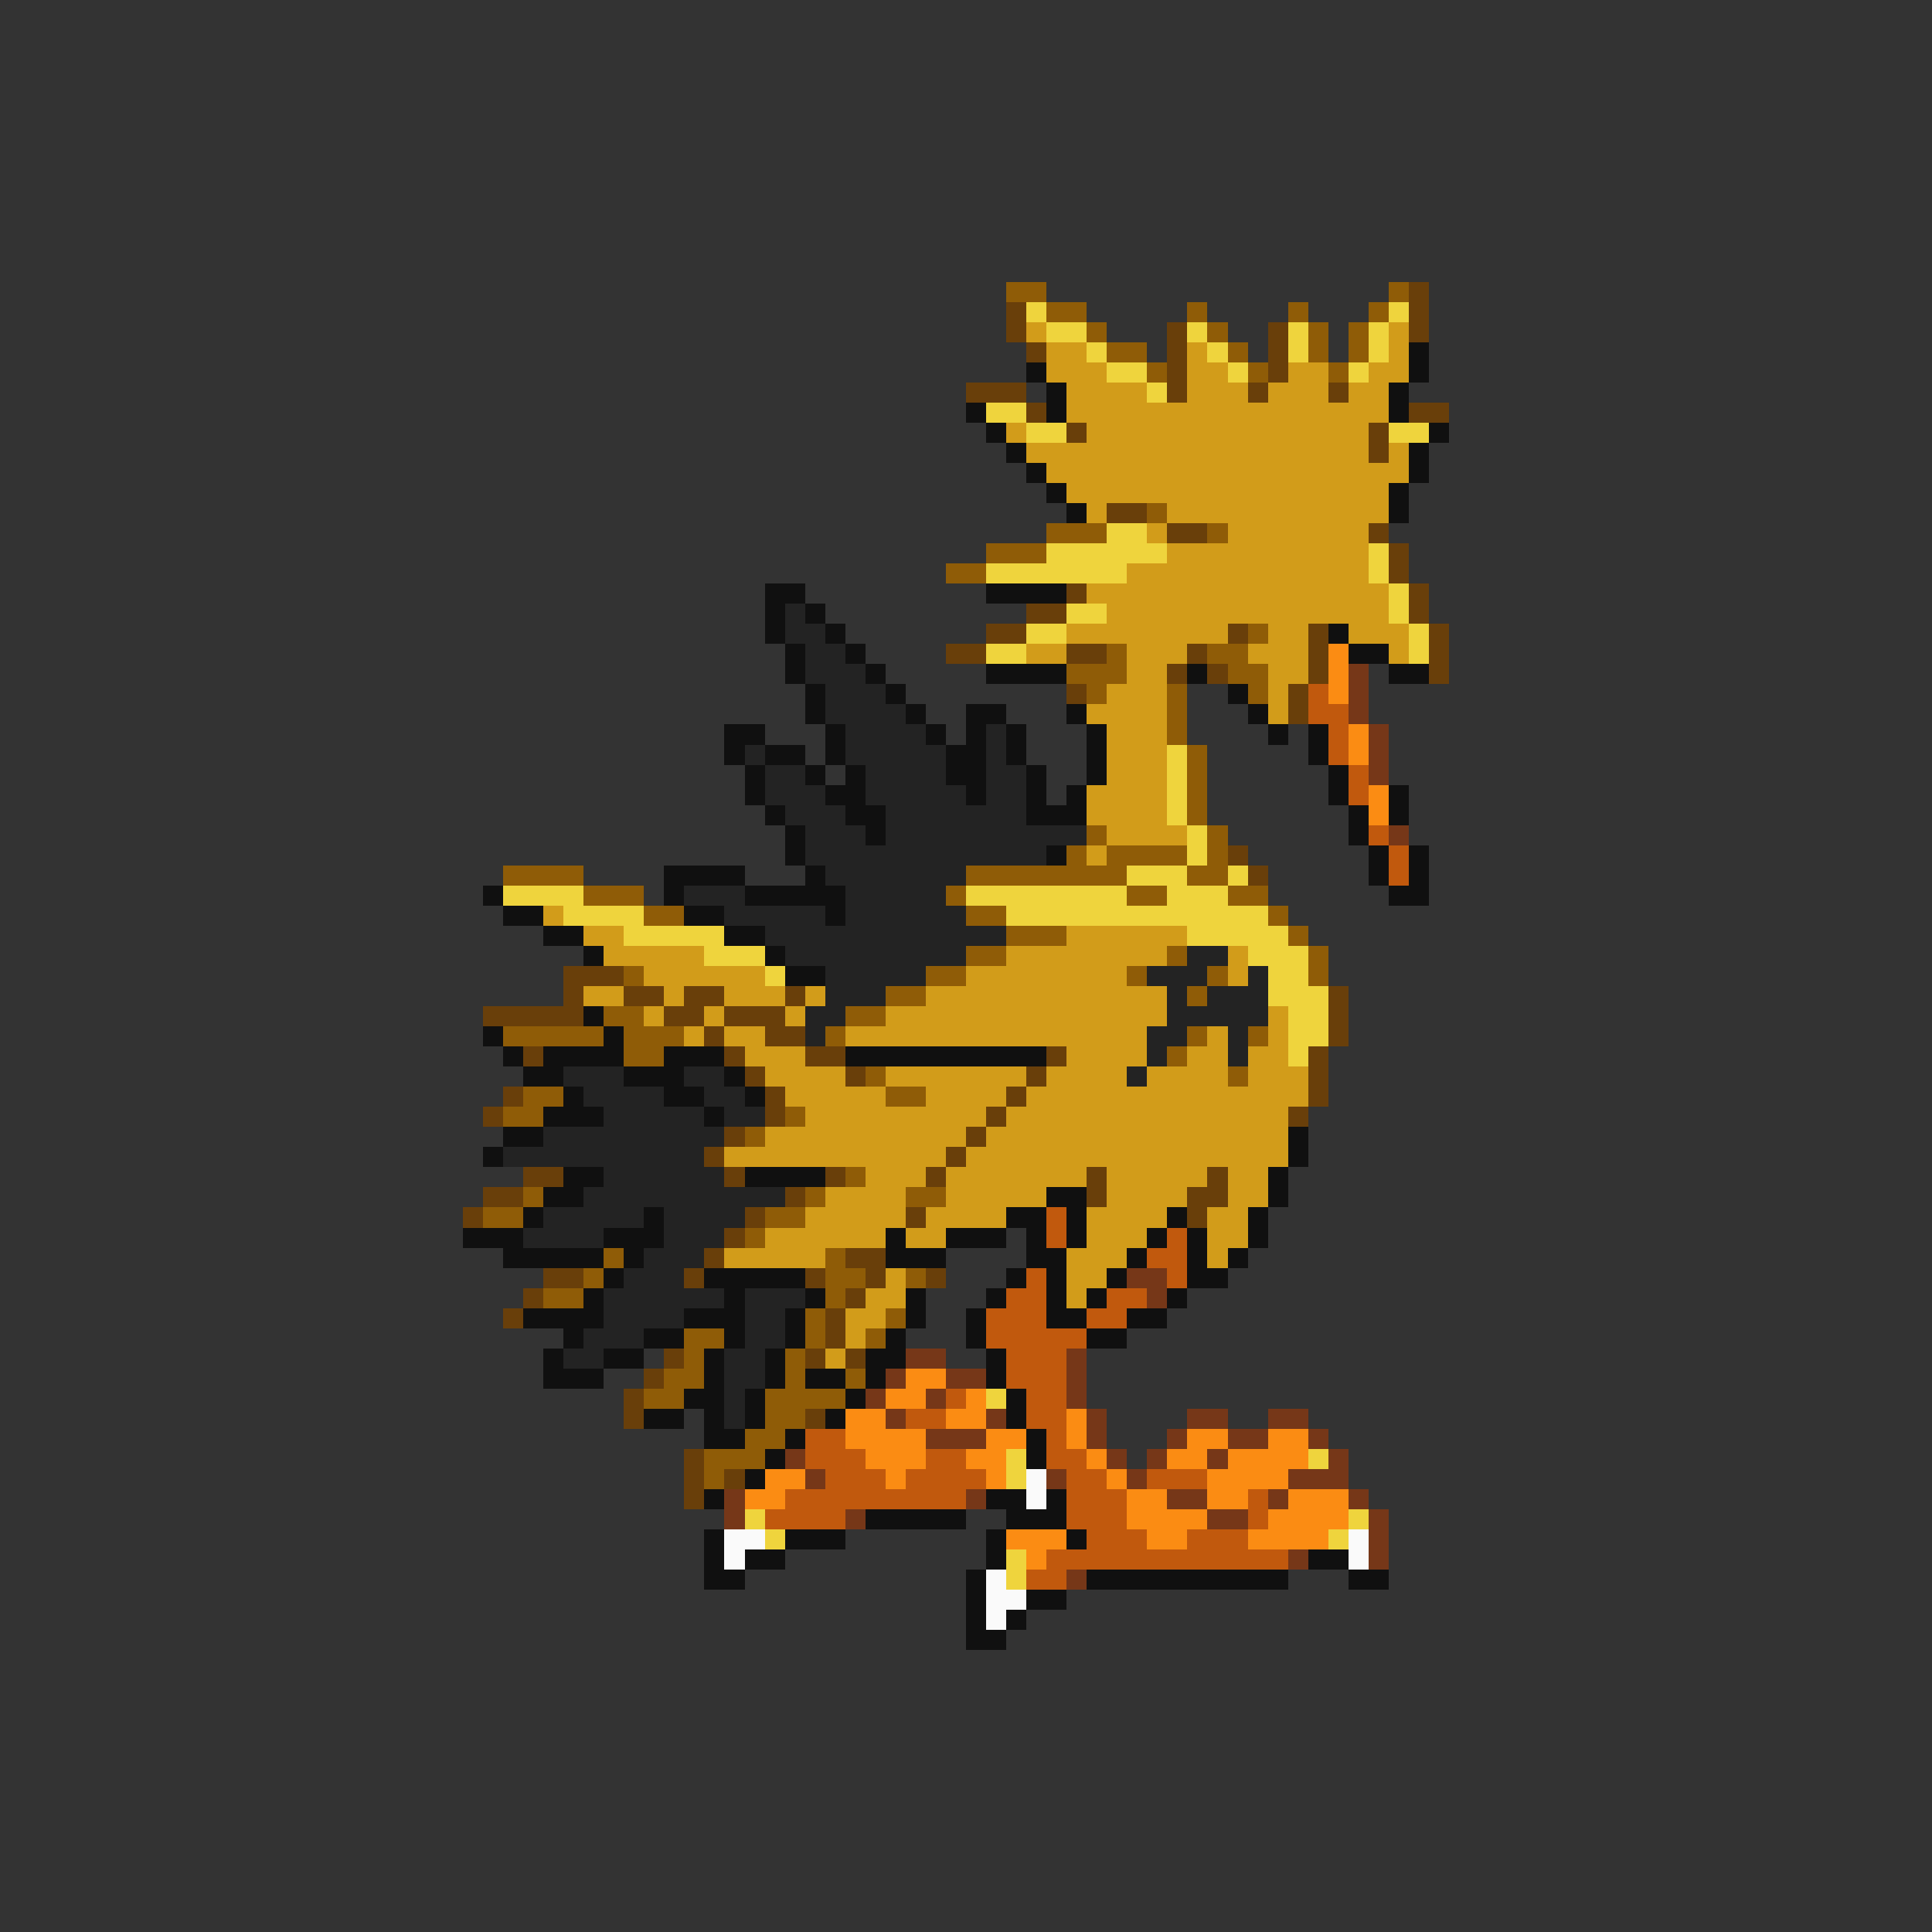 <svg xmlns="http://www.w3.org/2000/svg" viewBox="0 -0.5 96 96" shape-rendering="crispEdges">
<rect x="0" y="-0.5" width="96" height="96" fill="#333333" stroke="none"/>
<path stroke="#8f5c07" d="M50 14h2M69 14h1M52 15h2M59 15h1M64 15h1M68 15h1M54 16h1M60 16h1M65 16h1M67 16h1M55 17h2M61 17h1M65 17h1M67 17h1M57 18h1M62 18h1M66 18h1M57 25h1M52 26h3M60 26h1M49 27h3M47 28h2M62 31h1M55 32h1M60 32h2M53 33h3M61 33h2M54 34h1M58 34h1M62 34h1M58 35h1M58 36h1M59 37h1M59 38h1M59 39h1M59 40h1M54 41h1M60 41h1M53 42h1M55 42h4M60 42h1M25 43h4M48 43h8M59 43h2M29 44h3M47 44h1M56 44h2M61 44h2M32 45h2M48 45h2M63 45h1M50 46h3M64 46h1M48 47h2M58 47h1M65 47h1M31 48h1M46 48h2M56 48h1M60 48h1M65 48h1M44 49h2M59 49h1M30 50h2M42 50h2M25 51h5M31 51h3M41 51h1M59 51h1M62 51h1M31 52h2M58 52h1M43 53h1M61 53h1M26 54h2M44 54h2M25 55h2M39 55h1M37 56h1M42 58h1M26 59h1M40 59h1M45 59h2M24 60h2M38 60h2M37 61h1M30 62h1M41 62h1M29 63h1M41 63h2M45 63h1M27 64h2M41 64h1M40 65h1M44 65h1M34 66h2M40 66h1M43 66h1M34 67h1M39 67h1M33 68h2M39 68h1M42 68h1M32 69h2M38 69h4M38 70h2M37 71h2M35 72h3M35 73h1" />
<path stroke="#693f0a" d="M70 14h1M50 15h1M70 15h1M50 16h1M58 16h1M63 16h1M70 16h1M51 17h1M58 17h1M63 17h1M58 18h1M63 18h1M48 19h3M58 19h1M62 19h1M66 19h1M51 20h1M70 20h2M53 21h1M68 21h1M68 22h1M55 25h2M58 26h2M68 26h1M69 27h1M69 28h1M53 29h1M70 29h1M51 30h2M70 30h1M49 31h2M61 31h1M65 31h1M71 31h1M47 32h2M53 32h2M59 32h1M65 32h1M71 32h1M58 33h1M60 33h1M65 33h1M71 33h1M53 34h1M64 34h1M64 35h1M61 42h1M62 43h1M28 48h3M28 49h1M31 49h2M34 49h2M39 49h1M66 49h1M24 50h5M33 50h2M36 50h3M66 50h1M35 51h1M38 51h2M66 51h1M26 52h1M36 52h1M40 52h2M52 52h1M65 52h1M37 53h1M42 53h1M51 53h1M65 53h1M25 54h1M38 54h1M50 54h1M65 54h1M24 55h1M38 55h1M49 55h1M64 55h1M36 56h1M48 56h1M35 57h1M47 57h1M26 58h2M36 58h1M41 58h1M46 58h1M54 58h1M60 58h1M24 59h2M39 59h1M54 59h1M59 59h2M23 60h1M37 60h1M45 60h1M59 60h1M36 61h1M35 62h1M42 62h2M27 63h2M34 63h1M40 63h1M43 63h1M46 63h1M26 64h1M42 64h1M25 65h1M41 65h1M41 66h1M33 67h1M40 67h1M42 67h1M32 68h1M31 69h1M31 70h1M40 70h1M34 72h1M34 73h1M36 73h1M34 74h1" />
<path stroke="#efd43d" d="M51 15h1M69 15h1M52 16h2M59 16h1M64 16h1M68 16h1M54 17h1M60 17h1M64 17h1M68 17h1M55 18h2M61 18h1M67 18h1M57 19h1M49 20h2M51 21h2M69 21h2M55 26h2M52 27h6M68 27h1M49 28h7M68 28h1M69 29h1M53 30h2M69 30h1M51 31h2M70 31h1M49 32h2M70 32h1M58 37h1M58 38h1M58 39h1M58 40h1M59 41h1M59 42h1M56 43h3M61 43h1M25 44h4M48 44h8M58 44h3M28 45h4M50 45h13M31 46h5M59 46h5M35 47h3M62 47h3M38 48h1M63 48h2M63 49h3M64 50h2M64 51h2M64 52h1M49 69h1M50 72h1M65 72h1M50 73h1M37 75h1M67 75h1M38 76h1M66 76h1M50 77h1M50 78h1" />
<path stroke="#d29c1a" d="M51 16h1M69 16h1M52 17h2M59 17h1M69 17h1M52 18h3M59 18h2M64 18h2M68 18h2M53 19h4M59 19h3M63 19h3M67 19h2M53 20h16M50 21h1M54 21h14M51 22h17M69 22h1M52 23h18M53 24h16M54 25h1M58 25h11M57 26h1M61 26h7M58 27h10M56 28h12M54 29h15M55 30h14M53 31h8M63 31h2M67 31h3M51 32h2M56 32h3M62 32h3M69 32h1M56 33h2M63 33h2M55 34h3M63 34h1M54 35h4M63 35h1M55 36h3M55 37h3M55 38h3M54 39h4M54 40h4M55 41h4M54 42h1M27 45h1M29 46h2M53 46h6M30 47h5M50 47h8M61 47h1M32 48h6M48 48h8M61 48h1M29 49h2M33 49h1M36 49h3M40 49h1M46 49h12M32 50h1M35 50h1M39 50h1M44 50h14M63 50h1M34 51h1M36 51h2M42 51h15M60 51h1M63 51h1M37 52h3M53 52h4M59 52h2M62 52h2M38 53h4M44 53h7M52 53h4M57 53h4M62 53h3M39 54h5M46 54h4M51 54h14M40 55h9M50 55h14M38 56h10M49 56h15M36 57h11M48 57h16M43 58h3M47 58h7M55 58h5M61 58h2M41 59h4M47 59h5M55 59h4M61 59h2M40 60h5M46 60h4M54 60h4M60 60h2M38 61h6M45 61h2M54 61h3M60 61h2M36 62h5M53 62h3M60 62h1M44 63h1M53 63h2M43 64h2M53 64h1M42 65h2M42 66h1M41 67h1" />
<path stroke="#101010" d="M70 17h1M51 18h1M70 18h1M52 19h1M69 19h1M48 20h1M52 20h1M69 20h1M49 21h1M71 21h1M50 22h1M70 22h1M51 23h1M70 23h1M52 24h1M69 24h1M53 25h1M69 25h1M38 29h2M49 29h4M38 30h1M40 30h1M38 31h1M41 31h1M66 31h1M39 32h1M42 32h1M67 32h2M39 33h1M43 33h1M49 33h4M59 33h1M69 33h2M40 34h1M44 34h1M61 34h1M40 35h1M45 35h1M48 35h2M53 35h1M62 35h1M36 36h2M41 36h1M46 36h1M48 36h1M50 36h1M54 36h1M63 36h1M65 36h1M36 37h1M38 37h2M41 37h1M47 37h2M50 37h1M54 37h1M65 37h1M37 38h1M40 38h1M42 38h1M47 38h2M51 38h1M54 38h1M66 38h1M37 39h1M41 39h2M48 39h1M51 39h1M53 39h1M66 39h1M69 39h1M38 40h1M42 40h2M51 40h3M67 40h1M69 40h1M39 41h1M43 41h1M67 41h1M39 42h1M52 42h1M68 42h1M70 42h1M33 43h4M40 43h1M68 43h1M70 43h1M24 44h1M33 44h1M37 44h5M69 44h2M25 45h2M34 45h2M41 45h1M27 46h2M36 46h2M29 47h1M38 47h1M39 48h2M29 50h1M24 51h1M30 51h1M25 52h1M27 52h4M33 52h3M42 52h10M26 53h2M31 53h3M36 53h1M28 54h1M33 54h2M37 54h1M27 55h3M35 55h1M25 56h2M64 56h1M24 57h1M64 57h1M28 58h2M37 58h4M63 58h1M27 59h2M52 59h2M63 59h1M26 60h1M32 60h1M50 60h2M53 60h1M58 60h1M62 60h1M23 61h3M30 61h3M44 61h1M47 61h3M51 61h1M53 61h1M57 61h1M59 61h1M62 61h1M25 62h5M31 62h1M44 62h3M51 62h2M56 62h1M59 62h1M61 62h1M30 63h1M35 63h5M50 63h1M52 63h1M55 63h1M59 63h2M29 64h1M36 64h1M40 64h1M45 64h1M49 64h1M52 64h1M54 64h1M58 64h1M26 65h4M34 65h3M39 65h1M45 65h1M48 65h1M52 65h2M56 65h2M28 66h1M32 66h2M36 66h1M39 66h1M44 66h1M48 66h1M54 66h2M27 67h1M30 67h2M35 67h1M38 67h1M43 67h2M49 67h1M27 68h3M35 68h1M38 68h1M40 68h2M43 68h1M49 68h1M34 69h2M37 69h1M42 69h1M50 69h1M32 70h2M35 70h1M37 70h1M41 70h1M50 70h1M35 71h2M39 71h1M51 71h1M38 72h1M51 72h1M37 73h1M35 74h1M49 74h2M52 74h1M43 75h5M50 75h3M35 76h1M39 76h3M49 76h1M53 76h1M35 77h1M37 77h2M49 77h1M65 77h2M35 78h2M48 78h1M54 78h10M67 78h2M48 79h1M51 79h2M48 80h1M50 80h1M48 81h2" />
<path stroke="#232323" d="M39 30h1M39 31h2M40 32h2M40 33h3M41 34h3M41 35h4M42 36h4M49 36h1M37 37h1M42 37h5M49 37h1M38 38h2M43 38h4M49 38h2M38 39h3M43 39h5M49 39h2M39 40h3M44 40h7M40 41h3M44 41h10M40 42h12M41 43h7M34 44h3M42 44h5M36 45h5M42 45h6M38 46h12M39 47h9M59 47h2M41 48h5M57 48h3M62 48h1M41 49h3M58 49h1M60 49h3M40 50h2M58 50h5M40 51h1M57 51h2M61 51h1M57 52h1M61 52h1M28 53h3M34 53h2M56 53h1M29 54h4M35 54h2M30 55h5M36 55h2M27 56h9M25 57h10M30 58h6M29 59h10M27 60h5M33 60h4M26 61h4M33 61h3M32 62h3M31 63h3M30 64h6M37 64h3M30 65h4M37 65h2M29 66h3M37 66h2M28 67h2M36 67h2M36 68h2M36 69h1M36 70h1" />
<path stroke="#fb8c13" d="M66 32h1M66 33h1M66 34h1M67 36h1M67 37h1M68 39h1M68 40h1M45 68h2M44 69h2M48 69h1M42 70h2M47 70h2M53 70h1M42 71h4M49 71h2M53 71h1M59 71h2M63 71h2M43 72h3M48 72h2M54 72h1M58 72h2M61 72h4M38 73h2M44 73h1M49 73h1M55 73h1M60 73h4M37 74h2M56 74h2M60 74h2M64 74h3M56 75h4M63 75h4M50 76h3M57 76h2M62 76h4M51 77h1" />
<path stroke="#763718" d="M67 33h1M67 34h1M67 35h1M68 36h1M68 37h1M68 38h1M69 41h1M56 63h2M57 64h1M45 67h2M53 67h1M44 68h1M47 68h2M53 68h1M43 69h1M46 69h1M53 69h1M44 70h1M49 70h1M54 70h1M59 70h2M63 70h2M46 71h3M54 71h1M58 71h1M61 71h2M65 71h1M39 72h1M55 72h1M57 72h1M60 72h1M66 72h1M40 73h1M52 73h1M56 73h1M64 73h3M36 74h1M48 74h1M58 74h2M63 74h1M67 74h1M36 75h1M42 75h1M60 75h2M68 75h1M68 76h1M64 77h1M68 77h1M53 78h1" />
<path stroke="#c1590d" d="M65 34h1M65 35h2M66 36h1M66 37h1M67 38h1M67 39h1M68 41h1M69 42h1M69 43h1M52 60h1M52 61h1M58 61h1M57 62h2M51 63h1M58 63h1M50 64h2M55 64h2M49 65h3M54 65h2M49 66h5M50 67h3M50 68h3M47 69h1M51 69h2M45 70h2M51 70h2M40 71h2M52 71h1M40 72h3M46 72h2M52 72h2M41 73h3M45 73h4M53 73h2M57 73h3M39 74h9M53 74h3M62 74h1M38 75h4M53 75h3M62 75h1M54 76h3M59 76h3M52 77h12M51 78h2" />
<path stroke="#fafafa" d="M51 73h1M51 74h1M36 76h2M67 76h1M36 77h1M67 77h1M49 78h1M49 79h2M49 80h1" />
</svg>
